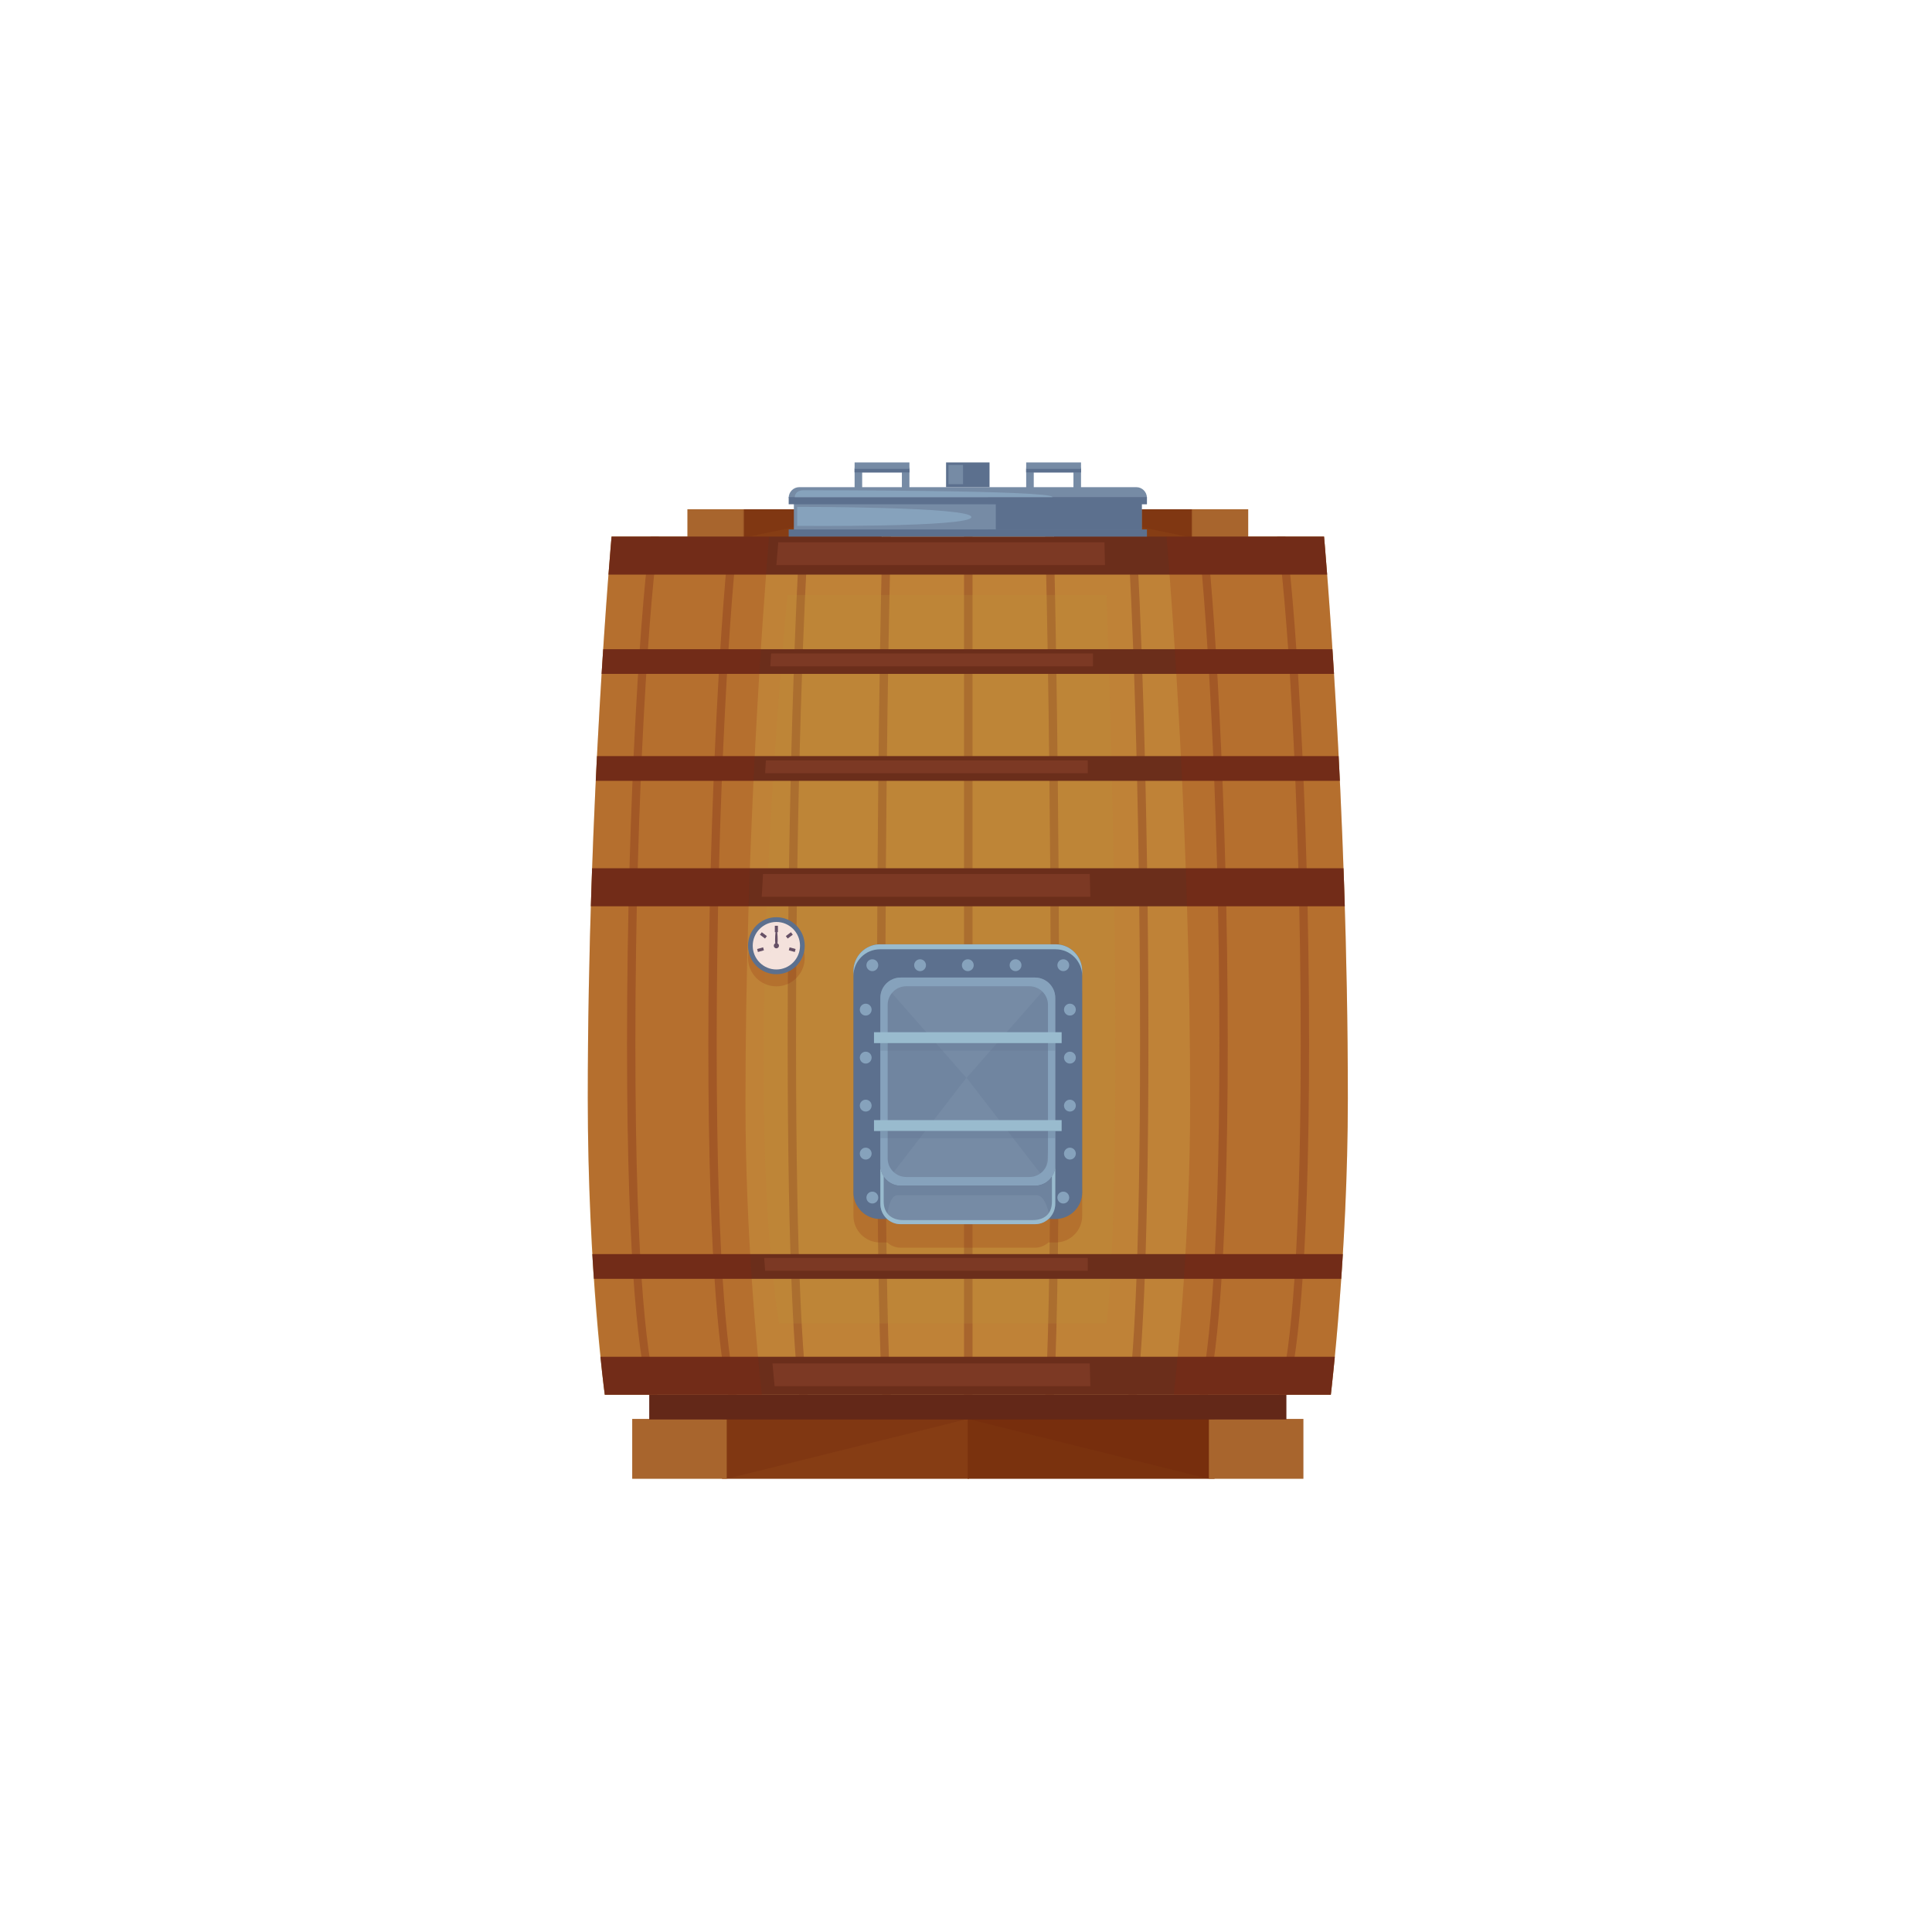 <svg width="250" height="250" viewBox="0 0 250 250" fill="none" xmlns="http://www.w3.org/2000/svg">
<path d="M171.332 69.433H79.137C79.137 69.433 76.058 103.789 76.058 142.136C76.058 164.506 78.26 180.483 78.26 180.483H172.209C172.209 180.483 174.411 162.228 174.411 142.136C174.41 103.746 171.332 69.433 171.332 69.433Z" fill="#BF8237"/>
<g opacity="0.2">
<path d="M113.478 134.626C113.478 102.276 113.979 75.866 114.197 69.433H104.611C104.123 75.745 103.007 101.457 103.007 134.609C103.007 165.576 103.981 176.5 104.507 180.483H114.153C113.919 176.353 113.478 164.99 113.478 134.626Z" fill="#BF8237"/>
<path d="M94.421 69.433H85.268C84.173 75.801 82.216 101.92 82.216 135.094C82.216 165.977 83.914 176.583 85.031 180.484H94.245C93.335 176.431 91.659 165.381 91.659 135.094C91.659 102.725 93.572 75.92 94.421 69.433Z" fill="#BF8237"/>
<path d="M135.972 134.626C135.972 101.472 135.459 75.747 135.237 69.433H125.846V180.484H135.284C135.525 176.503 135.972 165.591 135.972 134.626Z" fill="#BF8237"/>
<path d="M168.314 135.093C168.314 101.919 166.357 75.801 165.261 69.432H156.11C156.959 75.919 158.872 102.724 158.872 135.093C158.872 165.38 157.196 176.43 156.286 180.483H165.5C166.616 176.582 168.314 165.977 168.314 135.093Z" fill="#BF8237"/>
<path d="M157.79 135.093C157.79 101.919 155.883 75.801 155.021 69.432H147.013C147.493 75.863 148.605 102.259 148.605 134.608C148.605 164.974 147.624 176.349 147.108 180.481H155.213C156.134 176.582 157.79 165.977 157.79 135.093Z" fill="#BF8237"/>
</g>
<path d="M125.368 182.378H93.429V191.355H125.368V182.378Z" fill="#863D14"/>
<path d="M157.162 182.378H125.224V191.355H157.162V182.378Z" fill="#7A320E"/>
<path d="M125.845 69.433H124.744V180.484H125.845V69.433Z" fill="#A8652D"/>
<path d="M166.345 69.433H165.261C166.357 75.801 168.313 101.92 168.313 135.094C168.313 165.977 166.616 176.583 165.498 180.484H166.563C167.669 176.431 169.394 165.381 169.394 135.094C169.395 102.725 167.427 75.92 166.345 69.433Z" fill="#A8652D"/>
<path d="M156.11 69.433H155.021C155.881 75.801 157.789 101.92 157.789 135.094C157.789 165.977 156.135 176.583 155.213 180.484H156.285C157.195 176.431 158.87 165.381 158.87 135.094C158.87 102.725 156.958 75.92 156.11 69.433Z" fill="#A8652D"/>
<path d="M147.013 69.433H145.918C146.407 75.745 147.523 101.457 147.523 134.609C147.523 165.576 146.549 176.499 146.023 180.483H147.108C147.624 176.349 148.605 164.974 148.605 134.609C148.605 102.259 147.493 75.864 147.013 69.433Z" fill="#A8652D"/>
<path d="M136.334 69.433H135.237C135.459 75.747 135.971 101.473 135.971 134.626C135.971 165.591 135.524 176.503 135.284 180.484H136.377C136.611 176.353 137.053 164.99 137.053 134.626C137.053 102.276 136.551 75.866 136.334 69.433Z" fill="#A8652D"/>
<path d="M85.268 69.433H84.184C83.104 75.92 81.135 102.725 81.135 135.094C81.135 165.381 82.86 176.431 83.967 180.484H85.032C83.915 176.582 82.217 165.977 82.217 135.094C82.216 101.92 84.173 75.801 85.268 69.433Z" fill="#A8652D"/>
<path d="M95.508 69.433H94.419C93.571 75.92 91.658 102.725 91.658 135.094C91.658 165.381 93.333 176.431 94.243 180.484H95.316C94.393 176.582 92.739 165.977 92.739 135.094C92.741 101.92 94.648 75.801 95.508 69.433Z" fill="#A8652D"/>
<path d="M104.61 69.433H103.516C103.036 75.864 101.924 102.26 101.924 134.609C101.924 164.975 102.904 176.35 103.421 180.483H104.506C103.98 176.499 103.006 165.576 103.006 134.609C103.007 101.456 104.123 75.745 104.61 69.433Z" fill="#A8652D"/>
<path d="M115.294 69.433H114.197C113.979 75.866 113.478 102.276 113.478 134.626C113.478 164.989 113.919 176.352 114.153 180.484H115.247C115.006 176.504 114.559 165.591 114.559 134.626C114.558 101.473 115.071 75.747 115.294 69.433Z" fill="#A8652D"/>
<path d="M94.041 183.607H81.808V191.355H94.041V183.607Z" fill="#A8652D"/>
<path d="M168.661 183.607H156.428V191.355H168.661V183.607Z" fill="#A8652D"/>
<path opacity="0.2" d="M94.041 183.607V191.355L125.224 183.607H94.041Z" fill="#6B1F0D"/>
<path opacity="0.2" d="M156.407 183.607V191.355L125.224 183.607H156.407Z" fill="#6B1F0D"/>
<path d="M114.088 65.9H95.813V69.585H114.088V65.9Z" fill="#863D14"/>
<path d="M96.274 65.9H88.949V69.585H96.274V65.9Z" fill="#A8652D"/>
<path opacity="0.2" d="M96.163 65.9V69.585L114.006 65.9H96.163Z" fill="#6B1F0D"/>
<path d="M136.382 69.585H154.657V65.9H136.382V69.585Z" fill="#863D14"/>
<path d="M154.195 69.585H161.52V65.9H154.195V69.585Z" fill="#A8652D"/>
<path opacity="0.2" d="M154.306 65.9V69.585L136.464 65.9H154.306Z" fill="#6B1F0D"/>
<path opacity="0.2" d="M100.807 171.259H143.194C143.194 171.259 145.763 154.289 143.194 76.996H101.909C101.909 76.996 95.692 138.424 100.807 171.259Z" fill="#BC9139"/>
<path d="M77.696 175.564C78.018 178.721 78.261 180.483 78.261 180.483H172.209C172.209 180.483 172.427 178.67 172.727 175.564H77.696Z" fill="#6B2E1B"/>
<path d="M173.852 112.353H76.618C76.56 113.966 76.505 115.607 76.455 117.272H174.016C173.964 115.607 173.91 113.966 173.852 112.353Z" fill="#6B2E1B"/>
<path d="M171.332 69.433H79.137C79.137 69.433 78.98 71.194 78.736 74.352H171.734C171.49 71.193 171.332 69.433 171.332 69.433Z" fill="#6B2E1B"/>
<path d="M172.418 84.006H78.052C77.985 85.028 77.917 86.094 77.848 87.203H172.621C172.552 86.095 172.484 85.028 172.418 84.006Z" fill="#6B2E1B"/>
<path d="M173.221 97.841H77.248C77.196 98.886 77.143 99.953 77.091 101.039H173.379C173.326 99.953 173.274 98.886 173.221 97.841Z" fill="#6B2E1B"/>
<path d="M173.763 162.282H76.644C76.709 163.39 76.776 164.457 76.846 165.48H173.555C173.627 164.451 173.697 163.383 173.763 162.282Z" fill="#6B2E1B"/>
<path d="M141.088 116.042H98.567L98.738 113.091H141.015L141.088 116.042Z" fill="#7C3924"/>
<path d="M141.088 179.376H100.234L99.959 176.425H141.016L141.088 179.376Z" fill="#7C3924"/>
<path d="M142.985 73.123H100.463L100.709 70.171H142.911L142.985 73.123Z" fill="#7C3924"/>
<path d="M140.758 100.054H99.008L99.105 98.395H140.758V100.054Z" fill="#7C3924"/>
<path d="M140.758 164.435H99.008L98.885 162.774H140.758V164.435Z" fill="#7C3924"/>
<path d="M141.431 86.22H99.681L99.779 84.56H141.431V86.22Z" fill="#7C3924"/>
<path d="M166.459 180.484H84.01V183.681H166.459V180.484Z" fill="#632818"/>
<path d="M147.742 65.191H102.726V68.696H147.742V65.191Z" fill="#768BA5"/>
<path d="M147.036 63.038H103.432C102.672 63.038 102.056 63.657 102.056 64.421H148.412C148.412 63.658 147.796 63.038 147.036 63.038Z" fill="#768BA5"/>
<path d="M148.412 68.511H102.056V69.433H148.412V68.511Z" fill="#5C708E"/>
<path d="M148.412 64.33H102.056V65.252H148.412V64.33Z" fill="#5C708E"/>
<path d="M128.047 59.84H122.421V63.038H128.047V59.84Z" fill="#5C708E"/>
<path d="M117.68 59.84H110.586V61.131H117.68V59.84Z" fill="#768BA5"/>
<path d="M111.564 60.518H110.586V63.408H111.564V60.518Z" fill="#768BA5"/>
<path d="M117.681 60.518H116.703V63.408H117.681V60.518Z" fill="#768BA5"/>
<path d="M117.68 60.671H110.586V61.132H117.68V60.671Z" fill="#5C708E"/>
<path d="M139.883 59.84H132.789V61.131H139.883V59.84Z" fill="#768BA5"/>
<path d="M133.767 60.518H132.789V63.408H133.767V60.518Z" fill="#768BA5"/>
<path d="M139.883 60.518H138.905V63.408H139.883V60.518Z" fill="#768BA5"/>
<path d="M139.883 60.671H132.789V61.132H139.883V60.671Z" fill="#5C708E"/>
<path d="M103.154 65.59V68.05C103.154 68.05 125.693 68.259 125.693 66.907C125.693 65.553 103.154 65.59 103.154 65.59Z" fill="#86A2BC"/>
<path d="M102.848 64.33C102.848 64.33 102.802 63.439 103.995 63.439C105.189 63.439 136.198 63.408 136.198 64.33H102.848Z" fill="#86A2BC"/>
<path d="M124.615 60.164H122.734V62.654H124.615V60.164Z" fill="#768BA5"/>
<path opacity="0.2" d="M148.413 68.511H127.849V69.433H148.413V68.511Z" fill="#5C708E"/>
<path opacity="0.2" d="M148.413 64.314H127.849V65.236H148.413V64.314Z" fill="#5C708E"/>
<path d="M147.743 65.191H128.858V68.511H147.743V65.191Z" fill="#5C708E"/>
<path opacity="0.2" d="M171.332 69.433H150.952C151.619 77.455 154.005 108.541 154.005 142.755C154.005 159.553 152.476 175.104 151.886 180.484H172.208C172.208 180.484 174.41 162.229 174.41 142.137C174.41 103.746 171.332 69.433 171.332 69.433Z" fill="#8E260E"/>
<path opacity="0.2" d="M79.137 69.433H99.517C98.849 77.455 96.464 108.541 96.464 142.755C96.464 159.553 97.992 175.104 98.583 180.484H78.26C78.26 180.484 76.058 162.229 76.058 142.137C76.058 103.746 79.137 69.433 79.137 69.433Z" fill="#8E260E"/>
<path opacity="0.2" d="M136.593 125.235H113.875C111.974 125.235 110.432 126.785 110.432 128.696V157.315C110.432 159.226 111.973 160.776 113.875 160.776H114.801C115.263 161.192 115.868 161.452 116.539 161.452H133.929C134.6 161.452 135.204 161.192 135.668 160.776H136.593C138.494 160.776 140.037 159.227 140.037 157.315V128.696C140.036 126.785 138.494 125.235 136.593 125.235Z" fill="#8E260E"/>
<path d="M136.593 157.732H113.875C111.974 157.732 110.432 156.183 110.432 154.272V125.653C110.432 123.742 111.973 122.192 113.875 122.192H136.593C138.494 122.192 140.037 123.742 140.037 125.653V154.272C140.036 156.183 138.494 157.732 136.593 157.732Z" fill="#5C708E"/>
<path d="M133.93 153.428H116.539C115.092 153.428 113.919 152.248 113.919 150.794V129.13C113.919 127.675 115.093 126.496 116.539 126.496H133.93C135.377 126.496 136.549 127.676 136.549 129.13V150.794C136.549 152.248 135.377 153.428 133.93 153.428Z" fill="#768BA5"/>
<path opacity="0.2" d="M115.326 152.076L125.05 139.47L114.897 127.91L114.225 130.37C114.225 130.37 113.858 152.875 115.326 152.076Z" fill="#5C708E"/>
<path opacity="0.2" d="M134.796 152.076L125.071 139.47L135.225 127.91L135.898 130.37C135.898 130.37 136.265 152.875 134.796 152.076Z" fill="#5C708E"/>
<path d="M133.918 126.495H116.551C115.097 126.495 113.919 127.67 113.919 129.119V150.806C113.919 152.255 115.098 153.429 116.551 153.429H133.918C135.372 153.429 136.549 152.255 136.549 150.806V129.119C136.549 127.67 135.372 126.495 133.918 126.495ZM135.606 149.901C135.606 151.229 134.526 152.305 133.194 152.305H117.275C115.943 152.305 114.863 151.229 114.863 149.901V130.024C114.863 128.696 115.943 127.62 117.275 127.62H133.194C134.526 127.62 135.606 128.696 135.606 130.024V149.901Z" fill="#86A2BC"/>
<path d="M136.593 122.191H113.875C111.974 122.191 110.432 123.741 110.432 125.652V126.297C110.432 124.386 111.973 122.836 113.875 122.836H136.593C138.494 122.836 140.037 124.385 140.037 126.297V125.652C140.036 123.741 138.494 122.191 136.593 122.191Z" fill="#99BBCE"/>
<path opacity="0.2" d="M136.593 157.732H113.875C111.974 157.732 110.432 156.183 110.432 154.272V153.626C110.432 155.537 111.973 157.088 113.875 157.088H136.593C138.494 157.088 140.037 155.538 140.037 153.626V154.272C140.036 156.183 138.494 157.732 136.593 157.732Z" fill="#5C708E"/>
<path d="M113.644 124.897C113.644 125.322 113.301 125.665 112.88 125.665C112.457 125.665 112.115 125.321 112.115 124.897C112.115 124.473 112.458 124.129 112.88 124.129C113.301 124.128 113.644 124.472 113.644 124.897Z" fill="#86A2BC"/>
<path d="M119.057 125.665C119.479 125.665 119.821 125.321 119.821 124.897C119.821 124.473 119.479 124.129 119.057 124.129C118.635 124.129 118.292 124.473 118.292 124.897C118.292 125.321 118.635 125.665 119.057 125.665Z" fill="#86A2BC"/>
<path d="M125.999 124.897C125.999 125.322 125.656 125.665 125.235 125.665C124.812 125.665 124.47 125.321 124.47 124.897C124.47 124.473 124.813 124.129 125.235 124.129C125.656 124.128 125.999 124.472 125.999 124.897Z" fill="#86A2BC"/>
<path d="M132.176 124.897C132.176 125.322 131.833 125.665 131.412 125.665C130.99 125.665 130.647 125.321 130.647 124.897C130.647 124.473 130.99 124.129 131.412 124.129C131.834 124.128 132.176 124.472 132.176 124.897Z" fill="#86A2BC"/>
<path d="M137.59 125.665C138.012 125.665 138.354 125.321 138.354 124.897C138.354 124.473 138.012 124.129 137.59 124.129C137.168 124.129 136.825 124.473 136.825 124.897C136.825 125.321 137.168 125.665 137.59 125.665Z" fill="#86A2BC"/>
<path d="M113.644 154.965C113.644 155.39 113.301 155.733 112.88 155.733C112.457 155.733 112.115 155.389 112.115 154.965C112.115 154.541 112.458 154.196 112.88 154.196C113.301 154.196 113.644 154.541 113.644 154.965Z" fill="#86A2BC"/>
<path d="M119.057 155.733C119.479 155.733 119.821 155.389 119.821 154.965C119.821 154.541 119.479 154.196 119.057 154.196C118.635 154.196 118.292 154.541 118.292 154.965C118.292 155.389 118.635 155.733 119.057 155.733Z" fill="#86A2BC"/>
<path d="M125.999 154.965C125.999 155.39 125.656 155.733 125.235 155.733C124.812 155.733 124.47 155.389 124.47 154.965C124.47 154.541 124.813 154.196 125.235 154.196C125.656 154.196 125.999 154.541 125.999 154.965Z" fill="#86A2BC"/>
<path d="M132.176 154.965C132.176 155.39 131.833 155.733 131.412 155.733C130.99 155.733 130.647 155.389 130.647 154.965C130.647 154.541 130.99 154.196 131.412 154.196C131.834 154.196 132.176 154.541 132.176 154.965Z" fill="#86A2BC"/>
<path d="M137.59 155.733C138.012 155.733 138.354 155.389 138.354 154.965C138.354 154.541 138.012 154.196 137.59 154.196C137.168 154.196 136.825 154.541 136.825 154.965C136.825 155.389 137.168 155.733 137.59 155.733Z" fill="#86A2BC"/>
<path d="M112.023 131.414C112.445 131.414 112.787 131.07 112.787 130.646C112.787 130.221 112.445 129.877 112.023 129.877C111.6 129.877 111.258 130.221 111.258 130.646C111.258 131.07 111.6 131.414 112.023 131.414Z" fill="#86A2BC"/>
<path d="M112.023 137.625C112.445 137.625 112.787 137.281 112.787 136.857C112.787 136.432 112.445 136.088 112.023 136.088C111.6 136.088 111.258 136.432 111.258 136.857C111.258 137.281 111.6 137.625 112.023 137.625Z" fill="#86A2BC"/>
<path d="M112.023 143.835C112.445 143.835 112.787 143.491 112.787 143.067C112.787 142.642 112.445 142.298 112.023 142.298C111.6 142.298 111.258 142.642 111.258 143.067C111.258 143.491 111.6 143.835 112.023 143.835Z" fill="#86A2BC"/>
<path d="M112.023 150.046C112.445 150.046 112.787 149.702 112.787 149.278C112.787 148.853 112.445 148.509 112.023 148.509C111.6 148.509 111.258 148.853 111.258 149.278C111.258 149.702 111.6 150.046 112.023 150.046Z" fill="#86A2BC"/>
<path d="M138.446 131.414C138.023 131.414 137.681 131.07 137.681 130.646C137.681 130.222 138.024 129.877 138.446 129.877C138.868 129.877 139.21 130.222 139.21 130.646C139.21 131.07 138.867 131.414 138.446 131.414Z" fill="#86A2BC"/>
<path d="M138.446 137.625C138.023 137.625 137.681 137.281 137.681 136.857C137.681 136.433 138.024 136.088 138.446 136.088C138.868 136.088 139.21 136.433 139.21 136.857C139.21 137.281 138.867 137.625 138.446 137.625Z" fill="#86A2BC"/>
<path d="M138.446 143.836C138.023 143.836 137.681 143.492 137.681 143.068C137.681 142.644 138.024 142.299 138.446 142.299C138.868 142.299 139.21 142.644 139.21 143.068C139.21 143.492 138.867 143.836 138.446 143.836Z" fill="#86A2BC"/>
<path d="M138.446 150.046C138.023 150.046 137.681 149.701 137.681 149.278C137.681 148.854 138.024 148.509 138.446 148.509C138.868 148.509 139.21 148.854 139.21 149.278C139.21 149.701 138.867 150.046 138.446 150.046Z" fill="#86A2BC"/>
<path d="M133.918 153.428H116.551C115.097 153.428 113.919 152.254 113.919 150.805V155.774C113.919 157.229 115.093 158.407 116.539 158.407H133.93C135.377 158.407 136.549 157.228 136.549 155.774V150.805C136.549 152.254 135.372 153.428 133.918 153.428Z" fill="#768BA5"/>
<path opacity="0.3" d="M136.549 155.775V150.806C136.549 152.255 135.371 153.429 133.918 153.429H116.551C115.097 153.429 113.919 152.255 113.919 150.806V155.775C113.919 156.524 114.235 157.197 114.734 157.677C114.856 156.586 115.199 154.659 116.121 154.659C117.405 154.659 133.369 154.659 134.104 154.659C135.082 154.659 135.51 156.06 135.874 157.527C136.289 157.06 136.549 156.45 136.549 155.775Z" fill="#5C708E"/>
<path d="M136.12 152.235V155.484C136.12 157.219 134.992 157.88 133.6 157.88H116.869C115.478 157.88 114.349 157.117 114.349 155.484V152.235C114.079 151.823 113.919 151.334 113.919 150.805V155.774C113.919 157.229 115.093 158.407 116.539 158.407H133.93C135.377 158.407 136.549 157.228 136.549 155.774V150.805C136.549 151.333 136.39 151.822 136.12 152.235Z" fill="#99BBCE"/>
<path d="M137.376 144.943H113.094V146.357H137.376V144.943Z" fill="#99BBCE"/>
<path d="M137.376 133.567H113.094V134.981H137.376V133.567Z" fill="#99BBCE"/>
<path opacity="0.2" d="M136.55 134.981H113.919V135.964H136.55V134.981Z" fill="#5C708E"/>
<path opacity="0.2" d="M136.55 146.295H113.919V147.279H136.55V146.295Z" fill="#5C708E"/>
<path opacity="0.2" d="M104.132 123.943C104.132 125.981 102.489 127.633 100.462 127.633C98.436 127.633 96.793 125.981 96.793 123.943C96.793 121.905 98.435 120.254 100.462 120.254C102.49 120.255 104.132 121.906 104.132 123.943Z" fill="#8E260E"/>
<path d="M104.132 122.376C104.132 124.414 102.489 126.065 100.462 126.065C98.436 126.065 96.793 124.414 96.793 122.376C96.793 120.339 98.435 118.686 100.462 118.686C102.49 118.686 104.132 120.339 104.132 122.376Z" fill="#5C708E"/>
<path opacity="0.3" d="M100.463 125.765C102.325 125.765 103.834 124.248 103.834 122.376C103.834 120.504 102.325 118.986 100.463 118.986C98.601 118.986 97.091 120.504 97.091 122.376C97.091 124.248 98.601 125.765 100.463 125.765Z" fill="#5C708E"/>
<path d="M103.521 122.376C103.521 124.074 102.152 125.45 100.463 125.45C98.774 125.45 97.404 124.074 97.404 122.376C97.404 120.678 98.774 119.301 100.463 119.301C102.153 119.301 103.521 120.678 103.521 122.376Z" fill="#F4E2DC"/>
<path opacity="0.5" d="M98.503 124.38L102.457 120.404C101.949 119.885 101.245 119.562 100.464 119.562C98.918 119.562 97.665 120.821 97.665 122.375C97.665 123.161 97.986 123.87 98.503 124.38Z" fill="#F4E2DC"/>
<path d="M100.662 119.793H100.264V120.623H100.662V119.793Z" fill="#665166"/>
<path d="M101.927 121.448L101.685 121.131L102.346 120.63L102.588 120.948L101.927 121.448Z" fill="#665166"/>
<path d="M102.07 122.971L102.173 122.585L102.95 122.801L102.846 123.186L102.07 122.971Z" fill="#665166"/>
<path d="M98.994 121.448L99.235 121.131L98.574 120.63L98.333 120.948L98.994 121.448Z" fill="#665166"/>
<path d="M98.85 122.971L98.747 122.585L97.97 122.801L98.075 123.186L98.85 122.971Z" fill="#665166"/>
<path d="M100.799 122.376C100.799 122.562 100.648 122.714 100.462 122.714C100.277 122.714 100.126 122.562 100.126 122.376C100.126 122.189 100.277 122.037 100.462 122.037C100.649 122.037 100.799 122.189 100.799 122.376Z" fill="#665166"/>
<path d="M100.631 121.591C100.631 120.997 100.555 120.223 100.462 120.223C100.37 120.223 100.295 120.997 100.295 121.591C100.295 122.186 100.37 122.376 100.462 122.376C100.555 122.376 100.631 122.186 100.631 121.591Z" fill="#665166"/>
</svg>
